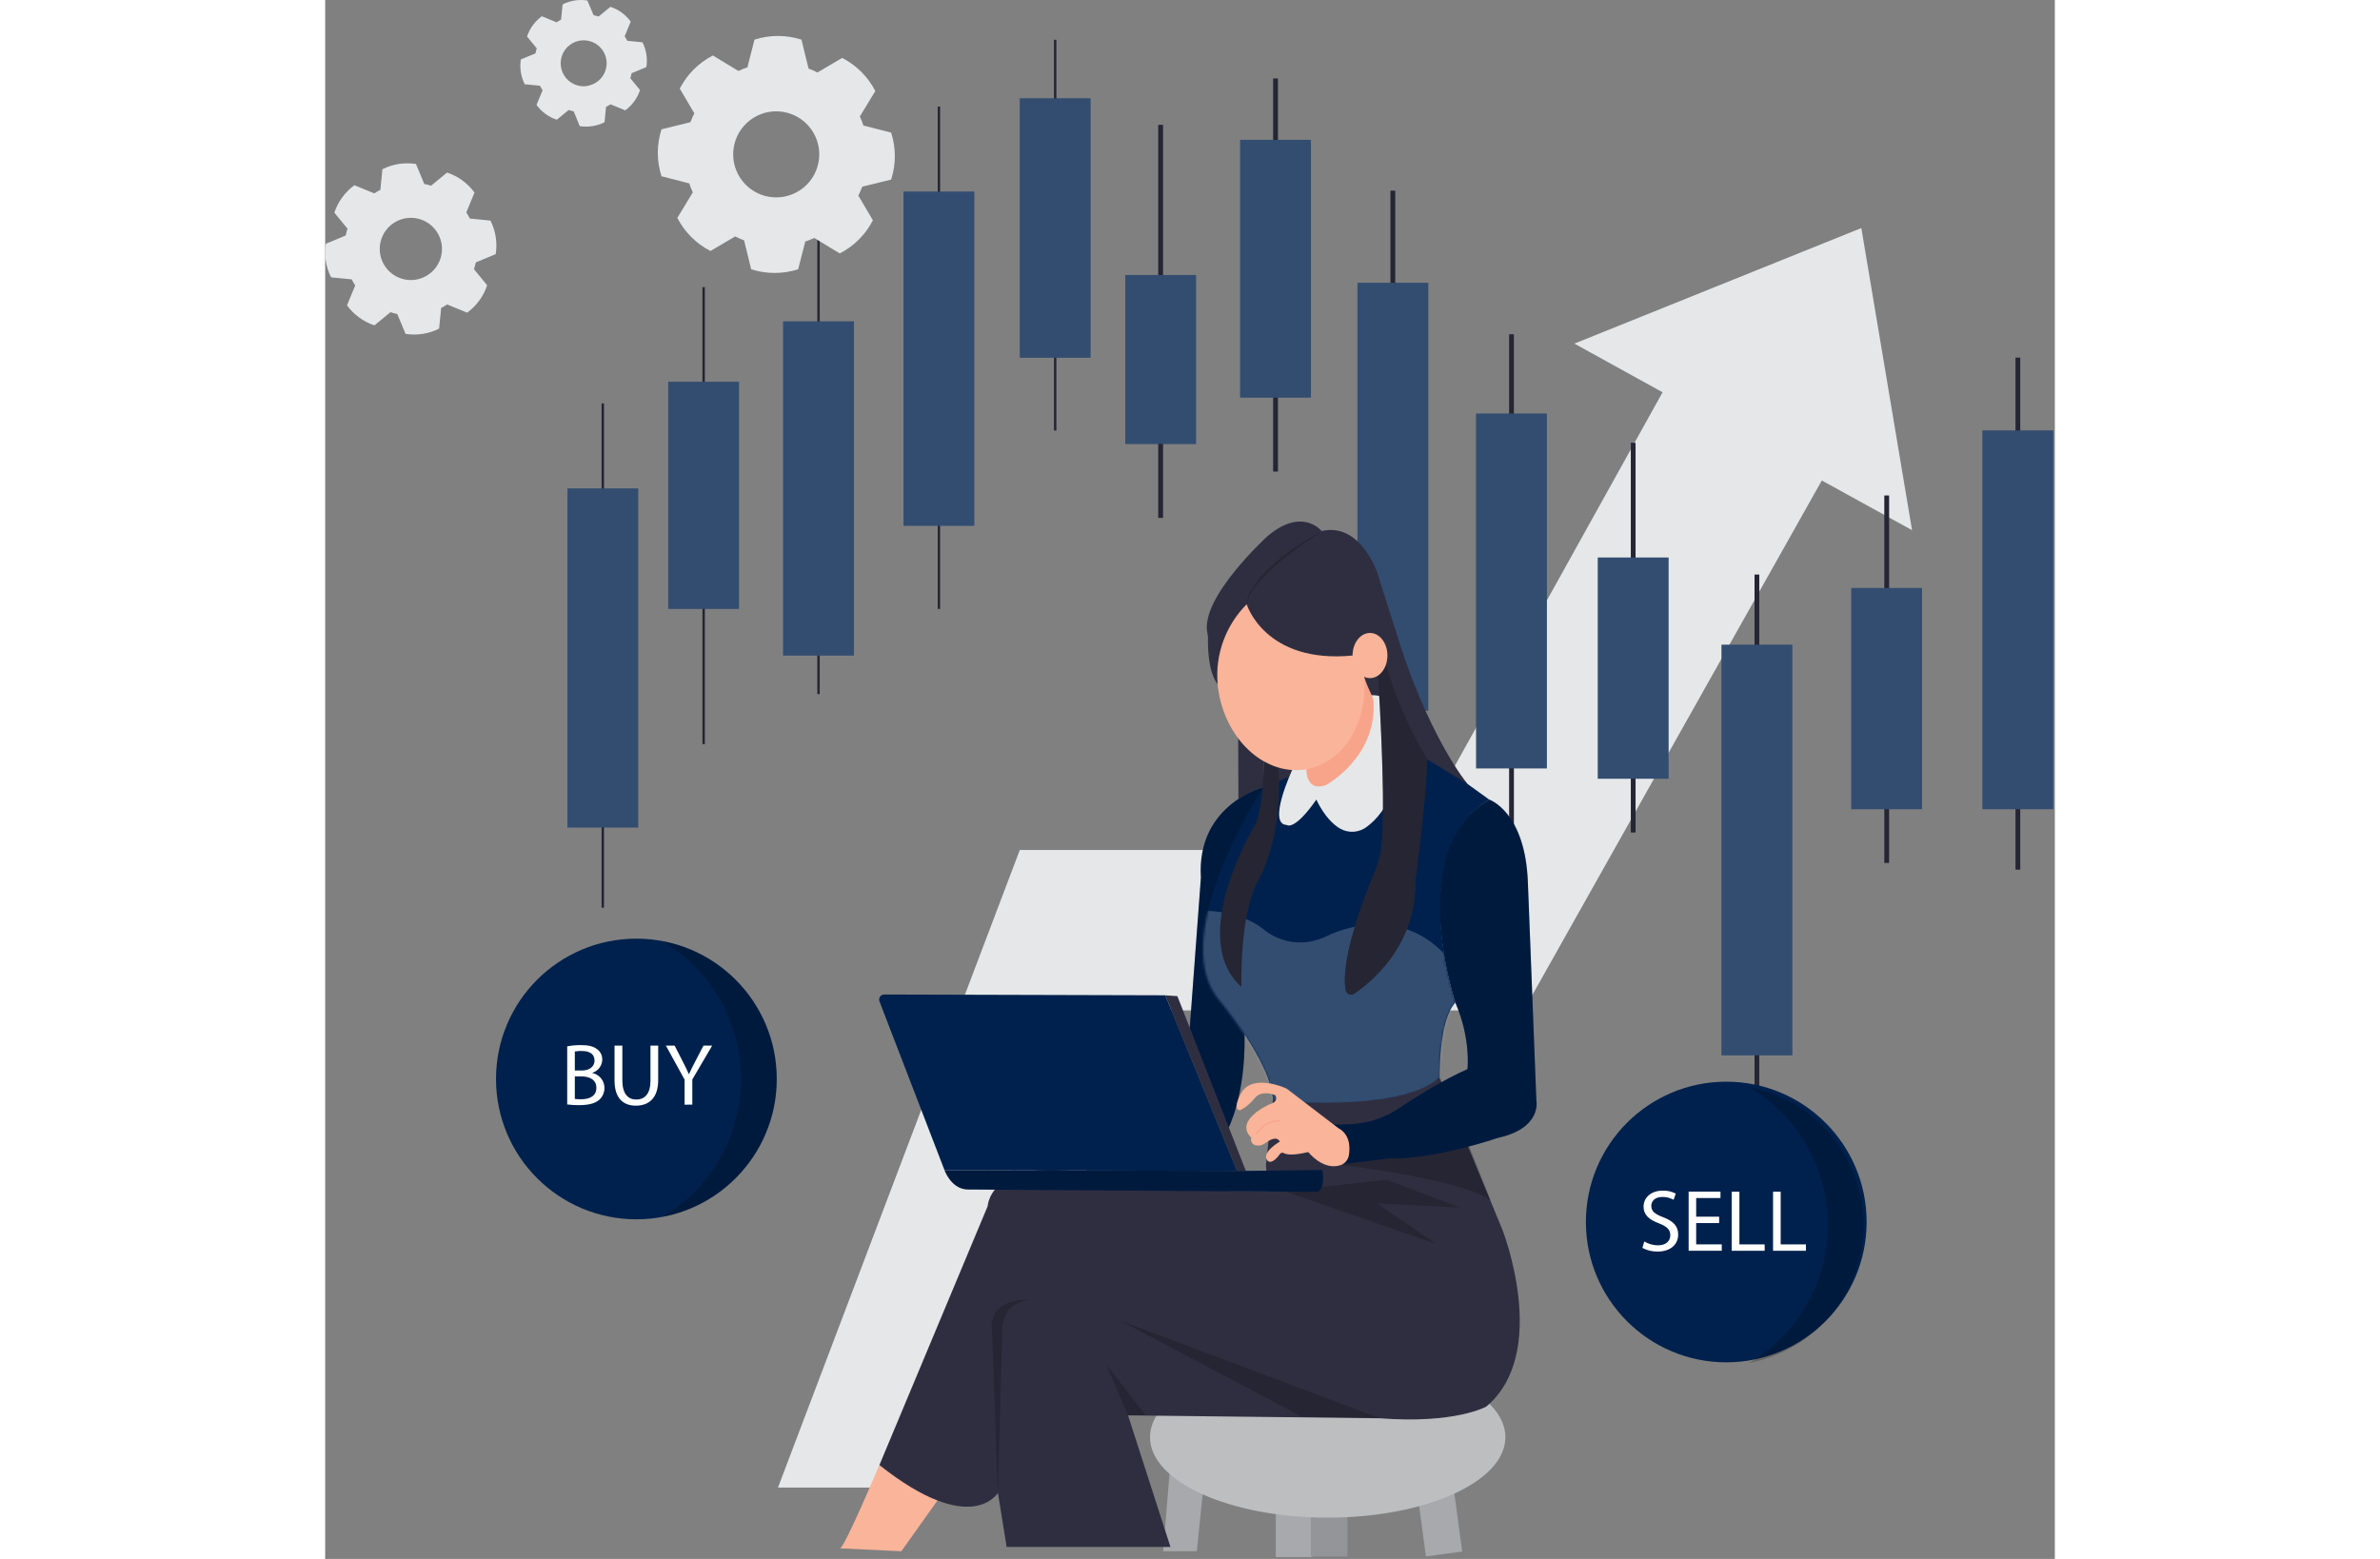                     <svg width="580" height="380" viewBox="0 0 731 659" fill="none" xmlns="http://www.w3.org/2000/svg">
                        <rect x="0" y="0" width="731" height="659" fill="#808080" stroke="none"/>
                        <path d="M191.375 628.822H271.375L347.375 427.112H506.515L632.515 203.112L670.655 224.112L649.225 96.402L527.945 145.252L565.225 165.822L457.655 359.322H293.565L191.375 628.822Z" fill="#E6E7E8" />
                        <path d="M452.227 80.622H450.227V334.752H452.227V80.622Z" fill="#2F2E41" />
                        <path d="M502.375 141.322H500.375V357.462H502.375V141.322Z" fill="#2F2E41" />
                        <path d="M553.805 187.192H551.805V351.902H553.805V187.192Z" fill="#2F2E41" />
                        <path d="M660.945 209.462H658.945V364.772H660.945V209.462Z" fill="#2F2E41" />
                        <path d="M606.086 242.893H604.086V485.603H606.086V242.893Z" fill="#2F2E41" />
                        <path d="M716.375 151.183H714.375V367.613H716.375V151.183Z" fill="#2F2E41" />
                        <path d="M354.086 52.782H352.086V218.922H354.086V52.782Z" fill="#2F2E41" />
                        <path d="M402.656 33.183H400.656V199.323H402.656V33.183Z" fill="#2F2E41" />
                        <g opacity="0.2">
                            <path d="M452.227 80.623H450.227V334.753H452.227V80.623Z" fill="black" />
                            <path d="M502.375 141.322H500.375V357.462H502.375V141.322Z" fill="black" />
                            <path d="M553.807 187.192H551.807V351.902H553.807V187.192Z" fill="black" />
                            <path d="M660.945 209.463H658.945V364.773H660.945V209.463Z" fill="black" />
                            <path d="M606.086 242.893H604.086V485.603H606.086V242.893Z" fill="black" />
                            <path d="M716.375 151.183H714.375V367.613H716.375V151.183Z" fill="black" />
                            <path d="M354.086 52.782H352.086V218.922H354.086V52.782Z" fill="black" />
                            <path d="M402.656 33.183H400.656V199.323H402.656V33.183Z" fill="black" />
                        </g>
                        <path d="M131.525 515.432C164.287 515.432 190.845 488.874 190.845 456.112C190.845 423.35 164.287 396.792 131.525 396.792C98.764 396.792 72.205 423.35 72.205 456.112C72.205 488.874 98.764 515.432 131.525 515.432Z" fill="#00214D" />
                        <path opacity="0.2" d="M190.846 456.112C190.845 469.942 186.013 483.337 177.184 493.982C168.356 504.627 156.087 511.853 142.496 514.412C152.617 508.414 161.002 499.884 166.826 489.662C172.651 479.44 175.713 467.877 175.713 456.112C175.713 444.347 172.651 432.785 166.826 422.563C161.002 412.341 152.617 403.811 142.496 397.812C156.088 400.37 168.358 407.596 177.187 418.242C186.015 428.887 190.847 442.283 190.846 456.112Z" fill="black" />
                        <path d="M592.136 575.892C624.898 575.892 651.456 549.333 651.456 516.572C651.456 483.81 624.898 457.252 592.136 457.252C559.375 457.252 532.816 483.81 532.816 516.572C532.816 549.333 559.375 575.892 592.136 575.892Z" fill="#00214D" />
                        <path opacity="0.2" d="M650.166 517.852C650.166 531.682 645.335 545.077 636.509 555.723C627.683 566.369 615.416 573.599 601.826 576.162C611.947 570.164 620.332 561.634 626.156 551.412C631.981 541.19 635.044 529.627 635.044 517.862C635.044 506.097 631.981 494.535 626.156 484.313C620.332 474.091 611.947 465.561 601.826 459.562C615.415 462.12 627.683 469.345 636.51 479.989C645.336 490.632 650.167 504.025 650.166 517.852Z" fill="black" />
                        <path d="M117.826 170.542H116.826V383.682H117.826V170.542Z" fill="#2F2E41" />
                        <g opacity="0.2">
                            <path d="M117.826 170.542H116.826V383.682H117.826V170.542Z" fill="black" />
                        </g>
                        <path d="M209.016 99.912H208.016V293.392H209.016V99.912Z" fill="#2F2E41" />
                        <g opacity="0.2">
                            <path d="M209.016 99.912H208.016V293.392H209.016V99.912Z" fill="black" />
                        </g>
                        <path d="M259.875 45.052H258.875V257.392H259.875V45.052Z" fill="#2F2E41" />
                        <g opacity="0.2">
                            <path d="M259.875 45.052H258.875V257.392H259.875V45.052Z" fill="black" />
                        </g>
                        <path d="M309.016 16.822H308.016V181.962H309.016V16.822Z" fill="#2F2E41" />
                        <g opacity="0.2">
                            <path d="M309.016 16.822H308.016V181.962H309.016V16.822Z" fill="black" />
                        </g>
                        <path d="M466.185 119.542H436.275V300.402H466.185V119.542Z" fill="#00214D" />
                        <path d="M516.326 174.822H486.416V324.822H516.326V174.822Z" fill="#00214D" />
                        <path d="M567.756 235.683H537.846V329.183H567.756V235.683Z" fill="#00214D" />
                        <path d="M674.896 248.562H644.986V342.062H674.896V248.562Z" fill="#00214D" />
                        <path d="M620.045 272.542H590.135V446.112H620.045V272.542Z" fill="#00214D" />
                        <path d="M730.326 181.962H700.416V342.062H730.326V181.962Z" fill="#00214D" />
                        <path d="M368.045 116.252H338.135V187.692H368.045V116.252Z" fill="#00214D" />
                        <path d="M416.615 59.112H386.705V168.082H416.615V59.112Z" fill="#00214D" />
                        <g opacity="0.2">
                            <path d="M466.185 119.542H436.275V300.402H466.185V119.542Z" fill="white" />
                            <path d="M516.324 174.822H486.414V324.822H516.324V174.822Z" fill="white" />
                            <path d="M567.756 235.683H537.846V329.183H567.756V235.683Z" fill="white" />
                            <path d="M674.894 248.562H644.984V342.062H674.894V248.562Z" fill="white" />
                            <path d="M620.045 272.542H590.135V446.112H620.045V272.542Z" fill="white" />
                            <path d="M730.324 181.962H700.414V342.062H730.324V181.962Z" fill="white" />
                            <path d="M368.045 116.252H338.135V187.692H368.045V116.252Z" fill="white" />
                            <path d="M416.615 59.112H386.705V168.082H416.615V59.112Z" fill="white" />
                        </g>
                        <path d="M160.445 121.393H159.445V314.533H160.445V121.393Z" fill="#2F2E41" />
                        <g opacity="0.2">
                            <path d="M160.445 121.393H159.445V314.533H160.445V121.393Z" fill="black" />
                        </g>
                        <path d="M239.196 75.912C241.282 69.46 241.282 62.515 239.196 56.062L227.506 53.062C227.506 53.192 227.576 53.322 227.606 53.452C227.148 52.014 226.604 50.605 225.976 49.232L232.506 38.482C229.418 32.466 224.522 27.57 218.506 24.482L208.096 30.612L208.466 30.832C207.115 30.13 205.723 29.513 204.296 28.982L201.296 16.762C194.843 14.682 187.899 14.682 181.446 16.762L178.446 28.452L178.836 28.352C177.399 28.812 175.989 29.356 174.616 29.982L163.866 23.452C157.852 26.543 152.957 31.438 149.866 37.452L155.996 47.872L156.216 47.492C155.514 48.843 154.896 50.236 154.366 51.662L142.146 54.662C140.066 61.115 140.066 68.059 142.146 74.512L153.836 77.512C153.836 77.382 153.776 77.252 153.736 77.122C154.194 78.56 154.738 79.97 155.366 81.342L148.836 92.102C151.927 98.116 156.823 103.011 162.836 106.102L173.256 99.972L172.876 99.752C174.227 100.454 175.619 101.072 177.046 101.602L180.046 113.822C186.498 115.908 193.444 115.908 199.896 113.822L202.896 102.132L202.506 102.232C203.944 101.774 205.353 101.23 206.726 100.602L217.486 107.132C223.502 104.044 228.398 99.148 231.486 93.132L225.356 82.722L225.136 83.092C225.838 81.742 226.456 80.349 226.986 78.922L239.196 75.912ZM190.636 83.442C187.035 83.444 183.515 82.377 180.521 80.377C177.527 78.377 175.194 75.533 173.818 72.206C172.441 68.879 172.083 65.218 172.789 61.688C173.494 58.157 175.232 54.915 177.782 52.372C180.331 49.83 183.578 48.101 187.111 47.405C190.643 46.709 194.303 47.078 197.626 48.463C200.95 49.849 203.787 52.19 205.779 55.189C207.771 58.188 208.828 61.712 208.816 65.312C208.803 70.125 206.882 74.737 203.474 78.135C200.066 81.534 195.449 83.442 190.636 83.442Z" fill="#E6E7E8" />
                        <path d="M135.746 28.362C136.312 24.783 135.738 21.117 134.106 17.882L127.696 17.252L127.786 17.442C127.422 16.72 127.018 16.019 126.576 15.342L129.136 9.132C127.005 6.2 124.008 4.01 120.566 2.872L115.566 6.972L115.776 7.052C115.007 6.792 114.222 6.582 113.426 6.422L110.836 0.212C107.257 -0.354 103.591 0.22 100.356 1.852L99.696 8.312L99.886 8.222C99.164 8.587 98.463 8.991 97.786 9.432L91.576 6.872C88.643 9.003 86.454 12.001 85.316 15.442L89.416 20.442L89.496 20.232C89.239 21.002 89.029 21.787 88.866 22.582L82.696 25.122C82.131 28.704 82.704 32.373 84.336 35.612L90.766 36.242L90.676 36.042C91.036 36.766 91.44 37.468 91.886 38.142L89.326 44.362C91.455 47.294 94.454 49.481 97.896 50.612L102.896 46.522L102.686 46.432C103.456 46.692 104.24 46.906 105.036 47.072L107.586 53.312C111.168 53.877 114.837 53.304 118.076 51.672L118.696 45.212L118.496 45.302C119.218 44.938 119.919 44.535 120.596 44.092L126.816 46.652C129.748 44.523 131.934 41.524 133.066 38.082L128.976 33.082C128.945 33.151 128.918 33.221 128.896 33.292C129.147 32.52 129.357 31.736 129.526 30.942L135.746 28.362ZM110.746 36.362C108.847 36.657 106.903 36.383 105.16 35.574C103.417 34.764 101.952 33.456 100.952 31.815C99.953 30.174 99.462 28.273 99.542 26.353C99.622 24.432 100.269 22.579 101.402 21.027C102.535 19.474 104.103 18.293 105.908 17.631C107.712 16.97 109.672 16.858 111.54 17.31C113.408 17.763 115.1 18.759 116.402 20.172C117.704 21.586 118.558 23.354 118.856 25.252C119.237 27.8 118.593 30.396 117.063 32.469C115.533 34.543 113.243 35.925 110.696 36.312L110.746 36.362Z" fill="#E6E7E8" />
                        <path d="M72.076 107.432C72.845 102.591 72.072 97.63 69.866 93.252L61.166 92.392L61.286 92.652C60.794 91.678 60.247 90.733 59.646 89.822L63.116 81.402C60.228 77.439 56.171 74.481 51.516 72.942L44.766 78.492L45.056 78.602C44.01 78.253 42.945 77.966 41.866 77.742L38.376 69.312C33.533 68.548 28.573 69.325 24.196 71.532L23.336 80.222L23.596 80.112C22.622 80.6 21.677 81.144 20.766 81.742L12.346 78.312C8.379 81.191 5.419 85.246 3.886 89.902L9.436 96.662C9.436 96.562 9.506 96.472 9.546 96.372C9.194 97.413 8.906 98.475 8.686 99.552L0.286 103.052C-0.478 107.895 0.299 112.855 2.506 117.232L11.196 118.092C11.196 118.002 11.116 117.912 11.086 117.822C11.566 118.8 12.103 119.748 12.696 120.662L9.226 129.072C12.11 133.038 16.168 135.998 20.826 137.532L27.586 131.992L27.296 131.882C28.338 132.226 29.4 132.51 30.476 132.732L33.976 141.132C38.817 141.901 43.778 141.128 48.156 138.922L49.016 130.222L48.746 130.342C49.724 129.852 50.672 129.305 51.586 128.702L59.996 132.172C63.961 129.291 66.92 125.237 68.456 120.582L62.916 113.822C62.916 113.922 62.836 114.012 62.806 114.112C63.15 113.069 63.434 112.007 63.656 110.932L72.076 107.432ZM38.216 118.232C35.645 118.627 33.016 118.251 30.659 117.151C28.302 116.052 26.324 114.278 24.976 112.054C23.627 109.831 22.968 107.257 23.082 104.659C23.195 102.061 24.077 99.555 25.615 97.458C27.153 95.361 29.278 93.767 31.722 92.877C34.165 91.988 36.818 91.843 39.344 92.461C41.87 93.079 44.156 94.432 45.913 96.35C47.67 98.267 48.82 100.662 49.216 103.232C49.744 106.68 48.883 110.196 46.82 113.008C44.757 115.821 41.663 117.7 38.216 118.232Z" fill="#E6E7E8" />
                        <path d="M217.555 654.522C219.405 654.522 234.235 619.282 234.235 619.282L263.295 627.942L243.515 655.752L217.555 654.522Z" fill="#F9B499" />
                        <path d="M475.822 620.884L460.51 622.946L465.222 657.94L480.534 655.878L475.822 620.884Z" fill="#A7A9AC" />
                        <path d="M357.246 618.052L354.156 655.752H368.366L372.076 619.902L357.246 618.052Z" fill="#A7A9AC" />
                        <path d="M417.196 634.122H401.746V658.232H417.196V634.122Z" fill="#A7A9AC" />
                        <path d="M432.036 632.882H416.586V657.952H432.036V632.882Z" fill="#939598" />
                        <path d="M423.696 641.542C465.172 641.542 498.796 626.32 498.796 607.542C498.796 588.764 465.172 573.542 423.696 573.542C382.219 573.542 348.596 588.764 348.596 607.542C348.596 626.32 382.219 641.542 423.696 641.542Z" fill="#BCBEC0" />
                        <path d="M414.665 315.643H400.615V334.453H414.665V315.643Z" fill="#2F2E41" />
                        <path d="M385.865 311.763L385.955 337.763C385.955 337.763 391.765 333.933 396.685 332.603V321.603C392.367 319.202 388.664 315.834 385.865 311.763Z" fill="#2F2E41" />
                        <path d="M396.696 332.632C396.696 332.632 368.146 339.992 370.106 371.002L365.006 439.702L381.496 477.382C381.496 477.382 388.946 463.642 388.556 438.132L396.696 332.632Z" fill="#00214D" />
                        <path opacity="0.2" d="M396.696 332.632C396.696 332.632 368.146 339.992 370.106 371.002L365.006 439.702L381.496 477.382C381.496 477.382 388.946 463.642 388.556 438.132L396.696 332.632Z" fill="black" />
                        <path d="M436.695 282.882C437.235 282.882 447.615 283.662 447.495 283.882C447.199 285.91 447.019 287.953 446.955 290.002C447.015 290.782 447.075 296.362 446.715 296.482C446.355 296.602 436.395 297.622 436.635 296.722C436.875 295.822 436.695 282.882 436.695 282.882Z" fill="#2F2E41" />
                        <path d="M396.696 332.632C396.696 332.632 356.086 394.192 377.036 421.772C377.036 421.772 400.036 448.852 400.536 465.192C400.586 467.032 459.277 470.302 471.027 455.492C471.027 455.492 470.516 431.492 477.666 423.822C477.666 423.822 456.217 359.452 491.967 338.002L482.777 331.402L459.277 307.862L396.696 332.632Z" fill="#00214D" />
                        <mask id="mask0_341_460" style="mask-type:luminance" maskUnits="userSpaceOnUse" x="371" y="307" width="121" height="160">
                            <path d="M396.696 332.632C396.696 332.632 356.086 394.192 377.036 421.772C377.036 421.772 400.036 448.852 400.536 465.192C400.586 467.032 459.277 470.302 471.027 455.492C471.027 455.492 470.516 431.492 477.666 423.822C477.666 423.822 456.217 359.452 491.967 338.002L482.777 331.402L459.277 307.862L396.696 332.632Z" fill="white" />
                        </mask>
                        <g mask="url(#mask0_341_460)">
                            <path opacity="0.2" d="M372.907 385.072C372.907 385.072 387.017 385.072 396.697 392.932C399.951 395.591 403.84 397.357 407.983 398.058C412.126 398.76 416.38 398.372 420.327 396.932C421.201 396.612 422.111 396.252 423.057 395.852C423.057 395.852 451.267 380.632 472.757 403.022C472.757 403.022 496.047 403.022 496.047 404.362C496.047 405.702 475.447 441.082 475.447 441.082L473.657 462.082L419.027 476.852L389.917 469.692L371.557 425.812C371.557 425.812 362.607 395.812 372.907 385.072Z" fill="white" />
                        </g>
                        <path d="M408.695 325.482C408.695 325.482 397.965 348.482 406.395 348.732C406.395 348.732 409.465 351.542 418.915 338.002C418.915 338.002 422.465 346.382 428.815 350.212C430.623 351.265 432.709 351.743 434.795 351.582C436.882 351.421 438.87 350.629 440.495 349.312C441.471 348.545 442.406 347.727 443.295 346.862C447.952 342.152 451.037 336.115 452.125 329.582C454.255 317.842 456.955 293.342 442.285 293.882L408.695 325.482Z" fill="#E6E7E8" />
                        <path d="M438.976 285.763C439.884 288.542 440.99 291.252 442.286 293.873C442.711 294.719 442.969 295.639 443.046 296.583C444.566 320.113 422.996 331.873 422.996 331.873C414.316 334.933 414.706 325.223 414.706 325.223L438.976 285.763Z" fill="#F7A48B" />
                        <path d="M444.965 285.893C444.965 285.893 448.126 333.023 446.666 355.213C446.352 359.866 445.267 364.435 443.456 368.733C439.006 379.403 428.926 405.583 431.266 418.633C431.34 419.013 431.509 419.368 431.756 419.667C432.003 419.966 432.321 420.198 432.68 420.343C433.04 420.488 433.429 420.541 433.815 420.497C434.2 420.454 434.568 420.315 434.886 420.093C442.126 415.213 461.425 399.583 460.795 371.973C460.795 371.973 465.275 339.313 465.795 321.033L457.696 293.313L452.846 275.433C452.846 275.433 441.895 278.233 444.965 285.893Z" fill="#2F2E41" />
                        <path opacity="0.2" d="M444.965 285.893C444.965 285.893 448.126 333.023 446.666 355.213C446.352 359.866 445.267 364.435 443.456 368.733C439.006 379.403 428.926 405.583 431.266 418.633C431.34 419.013 431.509 419.368 431.756 419.667C432.003 419.966 432.321 420.198 432.68 420.343C433.04 420.488 433.429 420.541 433.815 420.497C434.2 420.454 434.568 420.315 434.886 420.093C442.126 415.213 461.425 399.583 460.795 371.973C460.795 371.973 465.275 339.313 465.795 321.033L457.696 293.313L452.846 275.433C452.846 275.433 441.895 278.233 444.965 285.893Z" fill="black" />
                        <path d="M396.697 321.652C396.697 321.652 396.697 341.832 392.867 348.982C392.867 348.982 364.007 396.492 387.247 417.182C387.247 417.182 386.247 387.042 394.147 372.482C394.147 372.482 405.147 354.342 402.827 324.212L403.827 318.082L396.697 321.652Z" fill="#2F2E41" />
                        <path opacity="0.2" d="M396.697 321.652C396.697 321.652 396.697 341.832 392.867 348.982C392.867 348.982 364.007 396.492 387.247 417.182C387.247 417.182 386.247 387.042 394.147 372.482C394.147 372.482 405.147 354.342 402.827 324.212L403.827 318.082L396.697 321.652Z" fill="black" />
                        <path d="M355.055 420.752L360.165 421.092L389.115 494.992H385.365L355.055 420.752Z" fill="#2F2E41" />
                        <path d="M234.236 619.312L279.976 509.912C279.976 509.912 281.216 484.572 334.976 498.782L369.586 503.112L398.586 503.732L397.586 492.642L400.486 465.222C400.486 465.222 454.346 470.692 470.976 455.522L497.516 519.802C497.516 519.802 517.916 571.722 490.716 594.592C490.716 594.592 477.716 602.012 445.596 599.532L339.316 598.312L357.246 653.942H288.016L284.306 631.072C284.306 631.072 273.186 650.192 234.236 619.312Z" fill="#2F2E41" />
                        <path opacity="0.2" d="M298.525 549.442C298.525 549.442 286.165 549.442 286.165 562.442L284.305 631.052L281.835 562.442C281.835 562.442 278.745 548.822 298.525 549.442Z" fill="black" />
                        <path opacity="0.2" d="M339.315 598.273L330.045 576.643L346.735 598.273H339.315Z" fill="black" />
                        <path opacity="0.2" d="M335.615 558.092L412.875 598.892L445.635 599.512L335.615 558.092Z" fill="black" />
                        <path opacity="0.2" d="M428.105 492.312C428.105 492.312 479.625 498.172 492.605 507.452L483.335 483.962L435.745 485.812L428.105 492.312Z" fill="black" />
                        <path opacity="0.2" d="M404.215 503.082L469.735 525.952L444.395 508.642L479.625 510.502L448.725 498.752L419.675 501.842L404.215 503.082Z" fill="black" />
                        <path d="M414.659 325.194C431.489 322.272 442.197 302.995 438.576 282.138C434.954 261.281 418.375 246.742 401.544 249.664C384.714 252.586 374.006 271.863 377.627 292.72C381.249 313.577 397.828 328.116 414.659 325.194Z" fill="#F9B499" />
                        <path d="M389.455 255.442C389.455 255.442 397.105 280.662 434.205 277.112L445.695 270.312C449.562 288.227 456.381 305.375 465.875 321.052L482.795 331.422C482.795 331.422 465.875 311.232 452.235 265.952L444.605 241.952C444.605 241.952 437.505 220.672 421.145 224.492C421.145 224.492 412.955 214.132 398.225 226.682C398.225 226.682 369.435 252.852 372.875 267.762C373.023 268.354 373.097 268.962 373.095 269.572C373.025 272.712 372.985 283.692 377.145 289.242C376.615 283.052 377.442 276.82 379.568 270.983C381.694 265.145 385.069 259.841 389.455 255.442Z" fill="#2F2E41" />
                        <g opacity="0.2">
                            <path d="M389.465 255.022C389.52 254.078 389.729 253.149 390.085 252.272C390.424 251.388 390.818 250.526 391.265 249.692C392.196 248.046 393.263 246.48 394.455 245.012C396.873 242.108 399.551 239.43 402.455 237.012C403.925 235.842 405.365 234.622 406.885 233.512C408.405 232.402 409.885 231.262 411.495 230.282C413.105 229.302 414.635 228.212 416.255 227.282C417.875 226.352 419.505 225.402 421.155 224.502C418.075 226.662 414.955 228.722 411.935 230.932C408.915 233.142 405.935 235.402 403.095 237.792C400.254 240.19 397.582 242.779 395.095 245.542C393.857 246.929 392.733 248.414 391.735 249.982C390.657 251.498 389.886 253.21 389.465 255.022Z" fill="black" />
                        </g>
                        <path d="M441.565 286.663C445.636 286.663 448.935 282.387 448.935 277.112C448.935 271.838 445.636 267.562 441.565 267.562C437.495 267.562 434.195 271.838 434.195 277.112C434.195 282.387 437.495 286.663 441.565 286.663Z" fill="#F9B499" />
                        <path d="M261.746 494.652L234.266 423.312C234.141 422.988 234.097 422.638 234.138 422.292C234.178 421.947 234.302 421.617 234.499 421.33C234.696 421.044 234.96 420.809 235.268 420.648C235.576 420.486 235.919 420.402 236.266 420.402L355.056 420.732L385.366 494.972L261.746 494.652Z" fill="#00214D" />
                        <path d="M261.746 494.652C261.746 494.652 264.476 502.482 271.286 502.822L419.426 503.822C419.426 503.822 422.826 502.822 421.426 494.622L389.076 494.962L261.746 494.652Z" fill="#00214D" />
                        <path opacity="0.2" d="M261.746 494.652C261.746 494.652 264.476 502.482 271.286 502.822L419.426 503.822C419.426 503.822 422.826 502.822 421.426 494.622L389.076 494.962L261.746 494.652Z" fill="black" />
                        <path d="M491.955 338.002C491.955 338.002 507.285 343.112 508.305 373.252L511.885 465.192C511.885 465.192 514.435 476.942 495.535 481.032C495.535 481.032 468.975 490.222 449.535 489.712L428.105 492.312C428.105 492.312 433.725 480.052 425.555 475.452L432.655 475.262C440.124 475.058 447.385 472.753 453.605 468.612C461.295 463.492 472.605 456.422 482.765 451.952C482.765 451.952 484.295 439.182 477.655 423.862C477.695 423.822 455.695 358.942 491.955 338.002Z" fill="#00214D" />
                        <path opacity="0.2" d="M491.955 338.002C491.955 338.002 507.285 343.112 508.305 373.252L511.885 465.192C511.885 465.192 514.435 476.942 495.535 481.032C495.535 481.032 468.975 490.222 449.535 489.712L428.105 492.312C428.105 492.312 433.725 480.052 425.555 475.452L432.655 475.262C440.124 475.058 447.385 472.753 453.605 468.612C461.295 463.492 472.605 456.422 482.765 451.952C482.765 451.952 484.295 439.182 477.655 423.862C477.695 423.822 455.695 358.942 491.955 338.002Z" fill="black" />
                        <path d="M428.116 476.842L406.976 460.652C406.546 460.316 406.071 460.04 405.566 459.832C402.446 458.562 390.896 454.512 386.906 462.492C386.906 462.492 383.176 469.292 386.656 469.292C386.656 469.292 389.546 468.292 392.796 464.292C393.328 463.621 394.007 463.08 394.78 462.711C395.553 462.342 396.4 462.154 397.256 462.162C398.719 462.124 400.174 462.393 401.526 462.952C401.526 462.952 403.426 465.482 399.306 466.742C399.306 466.742 383.806 473.382 391.406 480.972C391.293 481.314 391.256 481.677 391.299 482.035C391.342 482.393 391.463 482.737 391.654 483.043C391.845 483.348 392.101 483.608 392.404 483.803C392.707 483.998 393.049 484.125 393.406 484.172C394.106 484.3 394.824 484.276 395.514 484.104C396.204 483.931 396.849 483.614 397.406 483.172C399.086 481.902 402.126 480.122 403.466 482.572C403.466 482.572 395.686 487.012 398.086 490.432C398.279 490.713 398.557 490.926 398.879 491.039C399.2 491.152 399.55 491.161 399.876 491.062C400.716 490.802 401.966 490.062 403.486 487.822C403.671 487.567 403.944 487.389 404.251 487.321C404.559 487.253 404.881 487.299 405.156 487.452C406.266 488.062 408.956 488.582 415.476 486.992C415.476 486.992 421.786 495.062 429.216 492.512C430.108 492.181 430.896 491.619 431.499 490.882C432.102 490.146 432.498 489.262 432.646 488.322C433.176 485.012 433.206 479.562 428.116 476.842Z" fill="#F9B499" />
                        <path d="M393.586 479.462C394.533 477.704 395.949 476.243 397.678 475.244C399.407 474.244 401.38 473.745 403.376 473.802" stroke="#F7A48B" stroke-width="0.5" stroke-miterlimit="10" />
                        <path d="M132.285 206.482H102.375V349.802H132.285V206.482Z" fill="#00214D" />
                        <path opacity="0.2" d="M132.285 206.482H102.375V349.802H132.285V206.482Z" fill="white" />
                        <path d="M174.896 161.393H144.986V257.393H174.896V161.393Z" fill="#00214D" />
                        <path opacity="0.2" d="M174.896 161.393H144.986V257.393H174.896V161.393Z" fill="white" />
                        <path d="M223.476 135.862H193.566V277.112H223.476V135.862Z" fill="#00214D" />
                        <path opacity="0.2" d="M223.476 135.862H193.566V277.112H223.476V135.862Z" fill="white" />
                        <path d="M274.326 81.002H244.416V222.252H274.326V81.002Z" fill="#00214D" />
                        <path opacity="0.2" d="M274.326 81.002H244.416V222.252H274.326V81.002Z" fill="white" />
                        <path d="M323.476 41.572H293.566V151.222H323.476V41.572Z" fill="#00214D" />
                        <path opacity="0.2" d="M323.476 41.572H293.566V151.222H323.476V41.572Z" fill="white" />
                        <path d="M102.295 442.312C104.237 441.95 106.209 441.776 108.185 441.792C111.405 441.792 113.475 442.342 115.035 443.602C115.711 444.115 116.253 444.784 116.614 445.552C116.974 446.32 117.143 447.164 117.105 448.012C117.064 449.253 116.635 450.451 115.878 451.435C115.121 452.42 114.074 453.143 112.885 453.502V453.572C114.331 453.868 115.631 454.651 116.568 455.79C117.506 456.93 118.024 458.356 118.035 459.832C118.05 460.766 117.87 461.694 117.507 462.554C117.144 463.415 116.605 464.191 115.925 464.832C114.185 466.432 111.365 467.172 107.295 467.172C105.623 467.185 103.953 467.085 102.295 466.872V442.312ZM105.515 452.532H108.445C111.845 452.532 113.845 450.752 113.845 448.352C113.845 445.422 111.625 444.272 108.365 444.272C107.41 444.248 106.455 444.322 105.515 444.492V452.532ZM105.515 464.532C106.41 464.653 107.312 464.703 108.215 464.682C111.555 464.682 114.625 463.462 114.625 459.822C114.625 456.422 111.705 455.012 108.185 455.012H105.515V464.532Z" fill="white" />
                        <path d="M125.595 442.013V456.803C125.595 462.393 128.075 464.803 131.415 464.803C135.115 464.803 137.485 462.363 137.485 456.803V442.013H140.745V456.573C140.745 464.243 136.745 467.393 131.295 467.393C126.185 467.393 122.295 464.473 122.295 456.723V442.013H125.595Z" fill="white" />
                        <path d="M151.906 466.983V456.393L144.006 442.013H147.696L151.216 448.903C152.216 450.793 152.926 452.313 153.696 454.053H153.776C154.476 452.433 155.326 450.793 156.296 448.903L159.886 442.013H163.556L155.166 456.313V466.943L151.906 466.983Z" fill="white" />
                        <path d="M557.485 524.803C559.232 525.852 561.228 526.415 563.265 526.433C566.565 526.433 568.485 524.693 568.485 522.173C568.485 519.843 567.155 518.513 563.785 517.173C559.705 515.723 557.185 513.613 557.185 510.093C557.185 506.203 560.415 503.313 565.265 503.313C567.18 503.25 569.079 503.673 570.785 504.543L569.895 507.173C568.44 506.385 566.81 505.976 565.155 505.983C561.745 505.983 560.445 507.983 560.445 509.723C560.445 512.063 561.965 513.203 565.445 514.543C569.665 516.173 571.815 518.213 571.815 521.873C571.815 525.733 568.965 529.063 563.075 529.063C560.851 529.103 558.653 528.569 556.695 527.513L557.485 524.803Z" fill="white" />
                        <path d="M589.126 517.023H579.416V526.023H590.236V528.723H576.236V503.723H589.696V506.433H579.416V514.323H589.126V517.023Z" fill="white" />
                        <path d="M594.426 503.763H597.696V526.033H608.366V528.733H594.426V503.763Z" fill="white" />
                        <path d="M611.916 503.763H615.136V526.033H625.806V528.733H611.916V503.763Z" fill="white" />
                    </svg>
